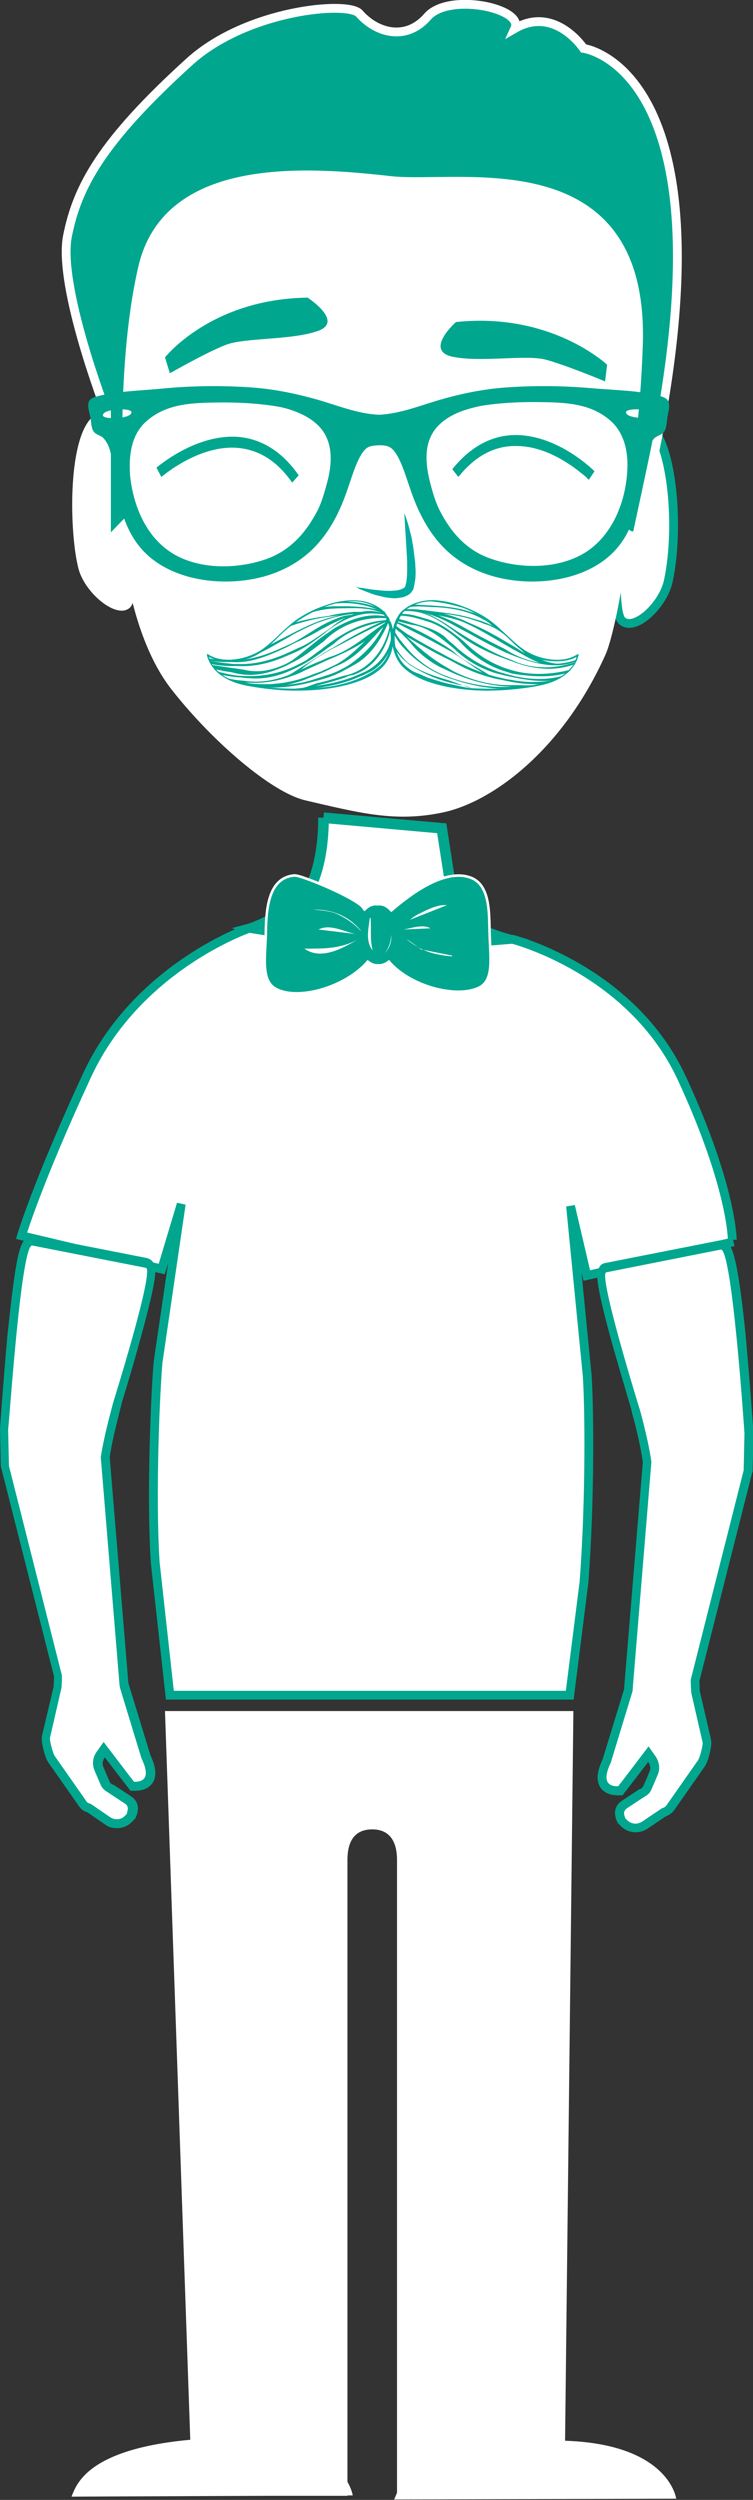 <svg xmlns="http://www.w3.org/2000/svg" xmlns:xlink="http://www.w3.org/1999/xlink" width="185.3" height="614.8" viewBox="0 0 185.3 614.8">
  <rect x="0" y="0" width="185.3" height="614.8" fill="#333333" stroke="none"/>
  <path fill="#55E1C8" d="M129.2 44.9c-.4-.5-.3-.8-.9-.7-.5 0-1.4.1-1.4-.7 0-.8-.4-.9-.8-1.1-.4-.2-.9-.9-1.3-1.2-.4-.2-.2-.6-.4-1-.2-.5-1-1.2-1.6-1.3-.6-.1-1-.2-.3-.3.7-.1 1.6.3 2.2 1 .6.7.6 1.1 1 1.6s.6.8.8 1c.2.2 1.3.3 1.5 1 .2.7.3.8.6.9.2.1.7.3.9.5.2.4.1.8-.3.3"/>
  <path fill="#FFF" d="M156.4 449.5c-1 0-2-.4-2.7-1l-.8-.8-.2-.5c-.2-.8-.8-2.3.9-3.4l4.4-2.9c.6-.3 1-.8 1.2-1.2l1.5-3.5c.5-1.2.4-2.5-.4-3.6l-.8-1.2-6.9 9h-.5c-1.7 0-2.8-.5-3.4-1.5-.8-1.3-.6-3.1.7-5.8l5.3-17.3c.1-.2.1-.3.1-.5l4.6-55.7c-.4-3.1-1.4-7.3-2.8-12.6-.1-.2-.1-.4-.1-.5-3.6-11.7-9.5-31.7-8.1-34.1.2-.3.5-.6.9-.6l28.1-5.5h.2c1.3 0 2.7 0 5 23.6 1.1 11.2 1.8 22.5 1.8 22.6l-.2 9.3-13 51.6c0 .3.1 2.5.1 2.8l2.8 12.1c.2 1.2-.8 4.6-1.3 5.4l-7.7 11c-.4.5-.9.9-1.6 1.1l-4.7 3.2c-.8.3-1.6.5-2.4.5"/>
  <path fill="#00AB9F" d="M177.4 307.3c2.8 0 5.8 45.2 5.8 45.2l-.2 9.1-13 51.4c-.1.4.1 2.9.1 3.3l2.8 12.2c.1.8-.7 3.9-1.2 4.5l-7.7 11c-.3.4-.7.6-1.1.7L158 448c-.5.3-1.1.5-1.6.5-.7 0-1.4-.3-1.9-.7l-.6-.6c-.3-.8-.7-1.7.4-2.5l4.4-2.9c.8-.4 1.3-1 1.6-1.7.4-.9 1-2.3 1.5-3.5.7-1.5.5-3.2-.5-4.7l-1.7-2.4-6.4 8.4-1.1 1.4h-.1c-3.6 0-3.1-2.9-1.7-5.8l5.3-17.4c.1-.3.1-.5.1-.8l4.6-55.8c-.8-5.6-2.9-13.1-3-13.3 0 0-10.2-32.9-8.1-33.3l28.2-5.6c-.1 0-.1 0 0 0m0-2.2h-.5l-27.9 5.5c-.7.1-1.3.5-1.6 1.2-.6 1.1-1.3 2.2 3.4 19.2 2.2 7.7 4.5 15.3 4.6 15.8 0 .1.1.3.1.5 1.4 5.1 2.3 9.3 2.7 12.3l-4.6 55.5v.3l-5.3 17.3c-.9 1.9-1.9 4.7-.6 6.8.6.9 1.8 2 4.3 2h1.2l.6-.8 1.1-1.4 4.6-6c.6.8.7 1.7.3 2.5-.5 1.2-1.1 2.6-1.5 3.5-.1.2-.4.5-.7.7h-.2l-4.4 2.9c-2.3 1.6-1.6 3.9-1.3 4.7l.1.2.2.5.4.4.6.6c.9.8 2.1 1.3 3.4 1.3 1 0 2-.3 2.8-.8l4.6-3.1c.8-.3 1.5-.8 2-1.4l7.7-11c.7-1 1.7-4.7 1.5-6.1v-.2l-2.8-12.1c0-.4-.1-2-.1-2.5l13-51.3.1-.2v-.2l.2-9.1v-.2c0-.1-.8-11.5-1.8-22.6-.6-6.6-1.3-11.9-1.9-15.7-1.1-6.4-1.9-9-4.3-9"/>
  <path fill="#FFF" d="M152.8 118.6s2-18.2 7.7-13.1c4.7 4.2 6.8 23.7 4 37.2-1.2 6.1-8.5 12.9-11.5 9.9-3-2.9-.2-34-.2-34"/>
  <path fill="none" stroke="#00A78E" stroke-width="2.168" stroke-miterlimit="10" d="M152.8 118.6s2-18.2 7.7-13.1c4.7 4.2 6.8 23.7 4 37.2-1.2 6.1-8.5 12.9-11.5 9.9-3-2.9-.2-34-.2-34"/>
  <path fill="#FFF" d="M31.5 115.4s-2.6-18.1-8.7-12.9c-6.3 5.5-5.7 28.8-3.5 37.3 1.5 6 9.5 12.7 12.7 9.6 3.3-2.9-.5-34-.5-34"/>
  <path fill="#FFF" d="M28.7 89.8c.1 6.4-4.1 57.6 13.7 80 10.1 12.8 24.4 25 32.6 27 13.4 3.1 22.2 5.5 34 3 11.9-2.5 29.3-15 40-38.8 5.1-11.4 19-100.7-6.7-125.9-16.9-16.5-53.8-14.5-68.1-13.8-14.3.5-46.1 5.6-45.5 68.5m58.1 523.9s-2-15.5-33.8-14.1C21.3 601 18.8 611.2 17.6 614m148.8.5s-2-15.6-33.9-14.2c-31.9 1.4-34.3 11.7-35.5 14.4"/>
  <path fill="#FFF" d="M47.3 613.8l-6.7-193h100.5l-2.2 193H97.7V457.4c0-4.1-1.5-7.5-6.1-7.5s-6.1 3.3-6.1 7.5v156.4H47.3z"/>
  <path fill="#00A78E" d="M146.3 115.9c-.1-.1-8.4-8.5-18.7-8.9-5.3-.2-11.1 1.9-16.3 8.4l1.5 1.9c4.8-6 9.9-7.8 14.7-7.6 4.7.1 9.1 2.2 12.3 4.3 1.6 1 2.9 2.1 3.8 2.8.5.4.8.7 1 .9l.3.3 1.4-2.1zm-106.6 1.4l.4-.3c1.7-1.4 9.4-7.2 17.6-6.9 4.8.2 9.8 2.3 14.2 8.6l1.6-1.8c-4.7-6.8-10.4-9.3-15.7-9.5-10.3-.3-19.2 7.6-19.3 7.6l1.2 2.3zm36-44.1s9.1 5.9 2.5 8.2c-6.5 2.3-17.9 1.6-22.6 3.4-4.7 1.8-13.8 7-13.8 7l-1.2-3.9s11.3-14.4 35.1-14.7m36.5 6s-7.8 6.9-1 8.5c6.9 1.5 17.9-.5 22.9.7 5 1.3 14.8 5.4 14.8 5.4l.5-4.1s-13.7-13-37.2-10.5"/>
  <path fill="#00AB9F" d="M87.7 144.4s.5.1 1.4.2c.9.1 2.1.4 3.6.5 1.5.2 3.2.3 4.9.1.8-.1 1.6-.4 2-.8.1 0 .1-.1.1-.2s.1-.1.1-.2v-.1.1-.1l.1-.4c.2-.5.1-.9.2-1.3.1-.9.1-1.9.1-2.9s0-1.9-.1-2.9c-.1-1.9-.2-3.6-.3-5.1-.2-3-.3-5.1-.3-5.1s.8 1.9 1.5 4.9c.2.7.4 1.6.5 2.4.2.9.3 1.8.4 2.7.1 1 .3 1.9.3 3 .1 1 .1 2.1 0 3.2-.1.6-.2 1.2-.3 1.7l-.1.4v.2l-.1.2c-.1.3-.4.6-.6.9-.5.5-1.1.8-1.7 1-.6.2-1.1.2-1.7.3-1.1.1-2-.1-2.9-.2-.9-.2-1.7-.4-2.5-.6-1.5-.5-2.7-1-3.5-1.3-.7-.3-1.1-.6-1.1-.6"/>
  <path fill="#00A78E" d="M26 101s-11.8-30.6-9.4-42.9c2.4-12.2 8.4-23.3 30-42.9C60.7 2.4 85.6.2 88.4 3.3c4.2 4.8 11.5 6.9 16.8.8 5.2-6 23.8-2.1 21.5 2.9 9.9-5.7 16.9 4.9 16.9 4.9s37.4 4.8 17 101.7c-1.8 8.5-3.9 18.2-3.9 18.2-7.6.5-.8-11.3.4-47 1.6-49.3-44.1-38.5-61-40.4-20.5-2.3-54.9-5-61 21.4-6.1 26.4-3.3 62-3.3 62l-5.6 5.8V101z"/>
  <path fill="none" stroke="#FFF" stroke-width="2.168" stroke-miterlimit="10" d="M26 101s-11.8-30.6-9.4-42.9c2.4-12.2 8.4-23.3 30-42.9C60.7 2.4 85.6.2 88.4 3.3c4.2 4.8 11.5 6.9 16.8.8 5.2-6 23.8-2.1 21.5 2.9 9.9-5.7 16.9 4.9 16.9 4.9s37.4 4.8 17 101.7c-1.8 8.5-3.9 18.2-3.9 18.2-7.6.5-.8-11.3.4-47 1.6-49.3-44.1-38.5-61-40.4-20.5-2.3-54.9-5-61 21.4-6.1 26.4-3.3 62-3.3 62l-5.6 5.8V101z"/>
  <path fill="#FFF" d="M79.6 201.1s.5 17.4-7.7 22.2c-7.3 4.3-10.7 5.2-10.7 5.2s36 14.4 64.8 2.8c-15.5-4.2-14.5-9.6-14.5-9.6l-2.8-18-29.1-2.6z"/>
  <path fill="none" stroke="#00A78E" stroke-width="2.604" stroke-miterlimit="10" d="M79.6 201.1s.5 17.4-7.7 22.2c-7.3 4.3-10.7 5.2-10.7 5.2s36 14.4 64.8 2.8c-15.5-4.2-14.5-9.6-14.5-9.6l-2.8-18-29.1-2.6z"/>
  <path fill="#FFF" d="M180.5 305.4l-36.1 8.3-4-17.1 4.1 41.7c.5 7.1.8 30.1-.8 50.9l-3.5 27.7H41.8l-3.6-32.6c-1.1-17.2.1-42.7.7-49.3l5.7-38.9-4.8 16-34.5-8.2s3.7-12.6 16.1-39.4c12.4-26.8 39.9-36.2 39.9-36.2l33.2 5.3 31.6-2.6s29.3 7.4 41.7 34.2c12.4 26.8 12.4 39.7 12.4 39.7"/>
  <path fill="none" stroke="#00A78E" stroke-width="2.168" stroke-miterlimit="10" d="M180.5 305.4l-36.1 8.3-4-17.1 4.1 41.7c.5 7.1.8 30.1-.8 50.9l-3.5 27.7H41.8l-3.6-32.6c-1.1-17.2.1-42.7.7-49.3l5.7-38.9-4.8 16-34.5-8.2s3.7-12.6 16.1-39.4c12.4-26.8 39.9-36.2 39.9-36.2l33.2 5.3 31.6-2.6s29.3 7.4 41.7 34.2c12.4 26.8 12.4 39.7 12.4 39.7"/>
  <path fill="#FFF" d="M156.4 449.5c-1 0-2-.4-2.7-1l-.8-.8-.2-.5c-.2-.8-.8-2.3.9-3.4l4.4-2.9c.6-.3 1-.8 1.2-1.2l1.5-3.5c.5-1.2.4-2.5-.4-3.6l-.8-1.2-6.9 9h-.5c-1.7 0-2.8-.5-3.4-1.5-.8-1.3-.6-3.1.7-5.8l5.3-17.3c.1-.2.1-.3.1-.5l4.6-55.7c-.4-3.1-1.4-7.3-2.8-12.6-.1-.2-.1-.4-.1-.5-3.6-11.7-9.5-31.7-8.1-34.1.2-.3.5-.6.9-.6l28.1-5.5h.2c1.3 0 2.7 0 5 23.6 1.1 11.2 1.8 22.5 1.8 22.6l-.2 9.3-13 51.6c0 .3.1 2.5.1 2.8l2.8 12.1c.2 1.2-.8 4.6-1.3 5.4l-7.7 11c-.4.5-.9.9-1.6 1.1l-4.7 3.2c-.8.3-1.6.5-2.4.5"/>
  <path fill="#00A78E" d="M177.4 307.3c2.8 0 5.8 45.2 5.8 45.2l-.2 9.1-13 51.4c-.1.4.1 2.9.1 3.3l2.8 12.2c.1.8-.7 3.9-1.2 4.5l-7.7 11c-.3.4-.7.6-1.1.7L158 448c-.5.3-1.1.5-1.6.5-.7 0-1.4-.3-1.9-.7l-.6-.6c-.3-.8-.7-1.7.4-2.5l4.4-2.9c.8-.4 1.3-1 1.6-1.7.4-.9 1-2.3 1.5-3.5.7-1.5.5-3.2-.5-4.7l-1.7-2.4-6.4 8.4-1.1 1.4h-.1c-3.6 0-3.1-2.9-1.7-5.8l5.3-17.4c.1-.3.1-.5.1-.8l4.6-55.8c-.8-5.6-2.9-13.1-3-13.3 0 0-10.2-32.9-8.1-33.3l28.2-5.6c-.1 0-.1 0 0 0m0-2.2h-.5l-27.9 5.5c-.7.1-1.3.5-1.6 1.2-.6 1.1-1.3 2.2 3.4 19.2 2.2 7.7 4.5 15.3 4.6 15.8 0 .1.1.3.1.5 1.4 5.1 2.3 9.3 2.7 12.3l-4.6 55.5v.3l-5.3 17.3c-.9 1.9-1.9 4.7-.6 6.8.6.9 1.8 2 4.3 2h1.2l.6-.8 1.1-1.4 4.6-6c.6.8.7 1.7.3 2.5-.5 1.2-1.1 2.6-1.5 3.5-.1.2-.4.5-.7.7h-.2l-4.4 2.9c-2.3 1.6-1.6 3.9-1.3 4.7l.1.2.2.5.4.4.6.6c.9.8 2.1 1.3 3.4 1.3 1 0 2-.3 2.8-.8l4.6-3.1c.8-.3 1.5-.8 2-1.4l7.7-11c.7-1 1.7-4.7 1.5-6.1v-.2l-2.8-12.1c0-.4-.1-2-.1-2.5l13-51.3.1-.2v-.2l.2-9.1v-.2c0-.1-.8-11.5-1.8-22.6-.6-6.6-1.3-11.9-1.9-15.7-1.1-6.4-1.9-9-4.3-9"/>
  <path fill="#FFF" d="M28.9 448.5c-.8 0-1.6-.2-2.2-.6l-4.7-3.2c-.7-.2-1.2-.6-1.6-1.1l-7.7-11c-.6-.8-1.5-4.2-1.3-5.3l2.9-12.3c0-.3.2-2.4.1-2.8l-13-51.5-.2-9.2c0-.2.8-11.5 1.8-22.7 2.3-23.6 3.7-23.6 5-23.6h.2l28 5.5c.4.1.7.3.9.6 1.4 2.4-4.5 22.4-8.1 34.1 0 .1-.1.3-.1.5-1.4 5.2-2.3 9.5-2.8 12.6l4.6 55.7c0 .2 0 .4.1.5L36 432c1.3 2.7 1.5 4.5.7 5.8-.6 1-1.7 1.5-3.4 1.5h-.5l-.4-.4-6.6-8.6-.8 1.2c-.8 1.1-.9 2.4-.4 3.6l1.5 3.5c.2.5.6.9 1.2 1.2l4.4 2.9c1.6 1.1 1.1 2.7.9 3.5l-.2.5-.8.8c-.7.6-1.7 1-2.7 1"/>
  <path fill="#00A78E" d="M7.9 306.3c.1 0 .1 0 0 0l28 5.5c2.2.4-8.1 33.3-8.1 33.3 0 .2-2.2 7.8-3 13.3l4.6 55.8c0 .3.1.5.1.8l5.3 17.4c1.4 2.9 2 5.8-1.7 5.8H33l-1.1-1.4-6.4-8.4-1.7 2.4c-1 1.4-1.2 3.1-.5 4.7.5 1.2 1.1 2.6 1.5 3.5.3.7.9 1.3 1.6 1.7l4.4 2.9c1 .7.6 1.6.4 2.5l-.6.6c-.5.5-1.2.7-1.9.7-.6 0-1.1-.2-1.6-.5l-4.8-3.3c-.5-.1-.9-.3-1.1-.7l-7.7-11c-.5-.7-1.3-3.8-1.2-4.5l2.8-12.2c.1-.4.2-2.9.1-3.3l-13-51.4-.2-9.1c.2 0 3.1-45.1 5.9-45.1m0-2.2c-2.4 0-3.2 2.6-4.2 8.9-.6 3.8-1.2 9.1-1.9 15.7-1 11.2-1.8 22.5-1.8 22.6v.2l.2 9.1v.2l.1.2 13 51.3c0 .5-.1 2-.1 2.5L10.3 427v.2c-.2 1.4.8 5 1.5 6.1l7.7 11c.5.7 1.2 1.2 2 1.4l4.5 3.1c.8.6 1.8.8 2.8.8 1.3 0 2.6-.5 3.5-1.4l.6-.6.4-.4.2-.5.1-.2c.3-.9 1-3.1-1.3-4.7l-4.4-2.9h-.2c-.3-.2-.6-.4-.7-.7-.4-.9-1-2.3-1.5-3.5-.4-.8-.3-1.7.3-2.5l4.6 6 1.1 1.4.6.8h1.2c2.5 0 3.7-1.1 4.3-2 1.3-2.1.3-4.8-.6-6.8l-5.3-17.3c0-.1 0-.2-.1-.3L27 358.4c.4-3 1.4-7.2 2.7-12.3.1-.2.1-.3.1-.5.1-.5 2.5-8 4.6-15.8 4.7-16.9 4-18.1 3.4-19.2-.4-.6-.9-1-1.6-1.2l-28-5.5c.1.2-.1.2-.3.2"/>
  <path fill-rule="evenodd" clip-rule="evenodd" fill="#00A78E" d="M164.2 98.3c-.7-.8-2.9-1.2-3.9-1.4-4.7-.9-9.7-1-14.4-1.4-6.6-.6-13.4-.7-20-.3-5.9.3-11.6 1.4-17.2 3-5 1.4-10.2 3.6-15.5 3.8v7.5c1.4 0 2.6.1 3.5 1.1 2.4 2.6 3.5 8.3 5.7 13.5 3.4 8 8.3 13.6 16.2 16.7 10.4 4.1 26.5 2.9 33.9-6.8 2-2.6 3.4-5.9 4.3-9.2 1.3-4.9 1.6-9.9 2.5-13.5.3-1.3.8-2.5 1.7-3.5.8-.8 2.1-.8 2.6-1.9.4-.7.5-2.2.6-3 .1-1.2 1-3.5 0-4.6m-9.9 18.4c-.6 7.1-3.6 14.6-9.7 18.8-6.8 4.6-16.7 4.5-24.1 1.8-5.6-2-9.4-6.2-12.1-11.4-1.1-2-1.8-4.4-2.4-6.6-1.1-4.1-1.8-8.9.4-12.7 1.2-2.1 3.3-3.7 5.6-4.8 2.1-1 4.5-1.6 6.5-2 4.9-.8 10.2-1 15.2-.9 6.2.1 12.3.5 17 5 3.4 3.4 4 8.4 3.6 12.8m3.3-13.9c-.9-.1-2.7-.3-3.3-.9-1.2-1.3 2.3-1.3 3.3-1.2.9.1 2.6.3 3.2.9 1.2 1.3-2.2 1.3-3.2 1.2"/>
  <path fill-rule="evenodd" clip-rule="evenodd" fill="#00A78E" d="M22.3 102.9c.1.8.2 2.3.6 3 .6 1.1 1.9 1.1 2.6 1.9.9 1 1.4 2.2 1.7 3.5.9 3.6 1.2 8.6 2.5 13.5.9 3.4 2.3 6.6 4.3 9.2 7.4 9.7 23.5 10.9 33.9 6.8 7.9-3.1 12.8-8.7 16.2-16.7 2.2-5.2 3.3-10.9 5.7-13.5.9-1 2.1-1 3.5-1.1V102c-5.3-.2-10.5-2.4-15.5-3.8-5.7-1.6-11.4-2.7-17.2-3-6.6-.4-13.4-.3-20 .3-4.8.5-9.9.6-14.6 1.5-1 .2-3.3.6-3.9 1.4-.9 1 0 3.3.2 4.5m13.3 1.1c4.7-4.5 10.8-4.9 17-5 5-.1 10.2.1 15.2.9 2.1.3 4.4 1 6.5 2 2.3 1.1 4.4 2.7 5.6 4.8 2.2 3.8 1.6 8.6.4 12.7-.6 2.2-1.3 4.6-2.4 6.6-2.8 5.2-6.5 9.3-12.1 11.4-7.5 2.7-17.4 2.8-24.1-1.8-6.1-4.2-9-11.7-9.7-18.8-.3-4.5.2-9.5 3.6-12.8m-10-2.4c.6-.6 2.3-.8 3.2-.9 1-.1 4.5-.1 3.3 1.2-.6.6-2.4.9-3.3.9-1 .1-4.5.1-3.2-1.2"/>
  <path fill="#00AB9F" d="M98.5 150.7c-2.6 3.4-2.7 8.8-.2 12.3 3 4.2 10.2 5.9 15.5 6.5 6.1.7 12.9.3 18.9-.9 4.7-.9 8.6-3.3 9.7-7.5 0-.2-.2-.3-.3-.2-3.9 2.6-10.2 1.1-13.6-1.4-3.5-2.6-6-6-9.9-8.2-5.9-3.3-14.8-6-20.1-.6-.2.2.2.4.4.2 6.8-7 19.4-.4 24.9 4.8 2.4 2.3 4.7 5 8.2 6.2 2.6.9 6.9 1.1 9.4-.1.8-.4.4-.1.2.6-.4 1.2-1.4 2.2-2.4 3.1-1.7 1.5-4.2 2.2-6.5 2.7-5 1.1-10.6 1.3-15.7 1.1-6-.2-12.3-1.7-16.8-5.2-3.9-3.1-3.9-9.6-1.1-13.3 0-.1-.4-.3-.6-.1"/>
  <defs>
    <path id="a" d="M98.5 150.7s0 .1 0 0c.1 0 .1 0 0 0 .1 0 0 0 0 0m0 0c-2.7 3.5-2.7 8.8-.2 12.3 3 4.2 10.2 5.9 15.5 6.5 6.1.7 12.9.3 18.9-.9 4.7-.9 8.6-3.3 9.7-7.5 0-.2-.2-.3-.3-.2-3.9 2.6-10.2 1.1-13.6-1.4-3.5-2.6-6-6-9.9-8.2-3.4-1.9-7.9-3.7-12.1-3.7-3 0-5.8.9-8 3.1"/>
  </defs>
  <clipPath id="b">
    <use xlink:href="#a" overflow="visible"/>
  </clipPath>
  <path clip-path="url(#b)" fill="#00A78E" d="M97.3 149.7c2-1.1 4.2-1.7 6.5-1.8h2.2c2.8.2 5.7.9 8.7 1.8-2-1.3-4.2-1.3-6.3-1.9-.6-.1-1.3-.2-1.9-.3-3.2-.3-6.4.2-9.4 1.8 0 .1.3.5.2.4"/>
  <path clip-path="url(#b)" fill="#00A78E" d="M96.7 150.4c2.5-1.1 5.2-1.4 7.9-1.2.7 0 1.4.1 2 .1 3.6.1 7.4.7 10.7 2.2.7.3 1.3.7 1.9 1 1.3.5 2.3 2.1 3.9 2.5-1.3-1.6-3.3-2.3-5.1-3.6-.7-.4-1.4-.7-2.2-.9-3.7-1.3-7.9-1.5-11.8-1.7-.7 0-1.3-.1-2-.1-2 0-3.9.4-5.7 1.3l.4.4"/>
  <path clip-path="url(#b)" fill="#00A78E" d="M96.6 150.5c1.4-.3 2.8-.3 4.3-.3.7 0 1.4.1 2.1.2 4.8.3 9.8.7 14.2 2.3.6.2 1.3.4 1.9.7 1.8.5 3.4 1.4 4.9 2.6l1.5 1.2c3.1 2.8 6.6 7.4 11.5 6-4.6-.3-7.5-3.6-10.9-6-.5-.4-1.1-.8-1.6-1.2-2.2-1.6-4.5-2.9-7.2-3.6-.6-.2-1.3-.4-2-.6-3.3-.9-6.7-1.2-10.2-1.6l-2.1-.3c-2.1-.2-4.3-.1-6.5.6-.1-.1.2-.1.1 0m-2 2.2c-1.3 5.1 1.8 9.8 6.1 12.3.6.4 1.3.7 1.9 1 2.9 1.1 5.9 2.7 9.1 2.9.8.1 1.5.3 2.3.4 4.3.9 8.3 1.3 12.5.8.6-.1 1.1-.1 1.7-.1h3.8c-2.3-.7-4.6-.7-7-.2-.7 0-1.3.1-2 .1-3.3 0-6.8-.4-10.1-1.2-.5-.1-.9-.2-1.4-.3-2-.4-4-1-6.1-1.7-.8-.3-1.6-.7-2.3-1-5.7-1.9-8.6-7.1-8.5-13"/>
  <path clip-path="url(#b)" fill="#00A78E" d="M94.8 152.2c.2 3.8 1.9 7.7 4.9 10.4.5.4 1 .9 1.6 1.2 2.9 1.8 6 3.2 9.2 4 .6.2 1.3.3 1.9.5 1.3.3 2.6.3 3.6 1-2-.7-3.6-1.3-5.6-2-.7-.2-1.3-.4-2-.6-2.6-.8-5.2-1.8-7.6-3.4-.6-.4-1.1-.9-1.5-1.4-2.4-2.6-3.7-6.3-4.5-9.7m8.2-1.7c3.1.5 6.3 1 9.3 1.9.8.2 1.5.5 2.2.8 3.8 1.7 7.4 4 11.1 6.1.6.4 1.1.6 1.6.9 2.6 1.3 5.5 3.6 8.8 2.9-2.9-.7-5.9-1.6-8.5-3.5-.6-.3-1.1-.7-1.7-1-3.3-2-6.6-3.9-10.3-5.4-.7-.3-1.3-.6-2-.9-3.4-1.3-7-2.2-10.7-2.3-.2.1.2.4.2.5m-7.7 1.5c1.3.4 2.5.8 3.8 1.1.6.2 1.3.3 1.9.5 3.6.4 6.4 2.4 9.1 4.6.5.4 1.1.9 1.6 1.3 2.9 2.8 6.3 4.8 10.1 6 .8.2 1.5.4 2.3.6 6 1.3 13.9 3 18.8-1.9-5.6 3.6-12.7 3.3-18.9 1.4-.7-.2-1.5-.4-2.2-.7-3.6-1.3-6.9-3.3-9.8-6-.4-.4-.9-.8-1.4-1.2-.5-.4-.9-.9-1.4-1.3-2.6-2-6.2-2.6-9.2-3.7-.8-.2-1.5-.4-2.3-.6-.8-.2-1.5-.4-2.2-.6-.1.2-.1.2-.2.5"/>
  <path clip-path="url(#b)" fill="#00A78E" d="M104.8 150.8c2.3.7 4.4 1.6 6.4 2.7.7.4 1.3.7 2 1.1 3.1 1.6 6.1 3.4 9.2 4.9.6.3 1.2.6 1.9.9 6.2 2.7 14.7 5.4 20.2.5-5.9 3.9-14.4 2.6-20.1-1.2l-1.8-.9c-3-1.5-6-3.1-9-4.8-.7-.4-1.4-.7-2.1-1.1-2.1-1-4.3-1.9-6.6-2.5 0 0 0 .3-.1.4"/>
  <path clip-path="url(#b)" fill="#00A78E" d="M95.2 151.9c.7 1.3 1.7 2.3 2.7 3.2.5.4 1.1.8 1.7 1.2 3.5 2 7 4.1 10.6 5.8.6.3 1.1.6 1.7.9 3 1.7 6.3 3 9.6 3.8.7.2 1.4.3 2 .4 6.2 1.5 13.4 1.8 18.9-1.8-5.2 2.3-11.1 2.9-16.6 1.8-.7-.1-1.4-.2-2.1-.4-5-1-9.8-3.2-14.3-5.7-.6-.3-1.2-.7-1.9-1-1.8-1-3.7-2.1-5.5-3.1-.5-.3-1.1-.7-1.7-1-1.7-1.2-3.5-2.5-5.1-4.1m.2-.3c2.6-.4 5-.2 7.3.5.7.2 1.3.3 2 .6 2.4.6 4.5 1.9 6.4 3.3.6.5 1.3 1 1.8 1.5 3.1 3.6 7.2 6.4 11.7 7.7.6.2 1.2.4 1.7.5 5.7.9 11.9 1.2 16.8-1.8-5.9 2-12.4 2.6-18.2.6-.6-.2-1.3-.4-1.9-.7-3.2-1.3-6.2-3.4-8.7-5.9-.5-.4-1-.9-1.6-1.3-2.4-1.9-5-3.7-8.1-4.5-.7-.2-1.3-.4-2.1-.6-2.4-.7-4.7-.7-7.1.1"/>
  <path clip-path="url(#b)" fill="#00A78E" d="M95.9 150.8c2-.5 4.1-.7 6.1-.4.7.1 1.3.2 1.9.4 2.3.7 4.3 1.9 6.3 3.3.7.5 1.3.9 1.9 1.4 3.6 2.8 7.8 5 12.2 6.5.7.3 1.3.5 1.9.7 5.7 2.3 12.9 2.7 18.1-.9-5.9 2.6-12.4 3.3-18.2.6-.6-.2-1.2-.5-1.8-.7-4.1-1.7-7.9-4-11.6-6.3l-1.8-1.2c-1.8-1.2-3.6-2.3-5.6-3.2-.5-.2-1.1-.3-1.7-.5-2.4-.9-5.1-.9-7.7.3m-.7.8c.6 2.3 1.6 4.3 2.8 6.1.4.6.9 1.2 1.4 1.7 3.2 3.5 7.3 6.2 11.9 7.6l1.8.6c4.4 1.3 8.8 2 13.2 1.7.7 0 1.4 0 2-.1 5-.3 10.3.1 13.8-3.5-4.6 2.6-9.5 3.3-14.6 3.1-.6 0-1.2 0-1.8.1-5.4.3-11-.7-16-2.7-.6-.2-1.3-.5-1.9-.8-3.1-1.5-5.8-3.7-8-6.4-.5-.6-.9-1.1-1.4-1.7-1.3-1.8-2.3-3.8-3-5.9l-.2.2"/>
  <path clip-path="url(#b)" fill="#00A78E" d="M95.7 152.6c1.5 1.4 2.9 3 4.4 4.5.5.5.9 1 1.3 1.5 1.7 2 3.6 3.5 5.7 4.8.7.4 1.4.8 2.2 1.1 4.6 2.3 9.7 3.9 14.8 4.3.7 0 1.5.1 2.1.1 5-.1 10.3.3 14.8-2.4-4.2 1.3-8.5 2.3-13.1 2h-2.1c-4.7.1-9.5-1.1-14-3.3-.6-.3-1.2-.7-1.9-1.1-4-2.2-7.5-5.4-11-8.6-.6-.5-1.1-1.1-1.6-1.6-.5-.6-1-1.2-1.4-1.8.2.3-.1.3-.2.5m-.1-.4c.6.4 1.3.7 1.9 1 .6.3 1.3.6 2 1 3.9 1.9 7.7 3.9 11.6 6.1.6.4 1.1.7 1.7 1.1 2.9 1.9 5.5 4.1 8.8 5.5-3.3-2.6-7.2-3.9-10.3-6.9l-1.8-1.2c-3.1-1.9-6.3-3.7-9.7-5.1-.7-.3-1.4-.5-2.1-.8-.7-.3-1.4-.5-2.1-.7"/>
  <path fill="#00AB9F" d="M94.8 150.7c2.6 3.4 2.7 8.8.2 12.3-3 4.2-10.2 5.9-15.5 6.5-6.1.7-12.9.3-18.9-.9-4.7-.9-8.6-3.3-9.7-7.5 0-.2.2-.3.3-.2 3.9 2.6 10.2 1.1 13.6-1.4 3.5-2.6 6-6 9.9-8.2 5.8-3.3 14.8-6 20.1-.6.2.2-.2.4-.4.2-6.8-7-19.4-.4-24.9 4.8-2.4 2.3-4.7 5-8.2 6.2-2.6.9-6.9 1.1-9.4-.1-.8-.4-.4-.1-.2.6.4 1.2 1.4 2.2 2.4 3.1 1.7 1.5 4.2 2.2 6.5 2.7 5 1.1 10.6 1.3 15.7 1.1 6-.2 12.3-1.7 16.8-5.2 3.9-3.1 3.9-9.6 1.1-13.3 0-.1.4-.3.6-.1"/>
  <defs>
    <path id="c" d="M94.8 150.7c0 .1 0 0 0 0-.1 0-.1 0 0 0-.1 0-.1 0 0 0m-20 .6c-4 2.3-6.4 5.6-9.9 8.2-3.4 2.5-9.7 4-13.6 1.4-.2-.1-.4.1-.3.2 1.1 4.2 5 6.5 9.7 7.5 6 1.2 12.8 1.6 18.9.9 5.2-.6 12.5-2.3 15.5-6.5 2.5-3.5 2.4-8.8-.2-12.3-2.2-2.2-4.9-3.1-7.9-3.1-4.3 0-8.8 1.7-12.2 3.7"/>
  </defs>
  <clipPath id="d">
    <use xlink:href="#c" overflow="visible"/>
  </clipPath>
  <path clip-path="url(#d)" fill="#00A78E" d="M93.9 150.4c-3-1.5-6.3-2.1-9.5-2.1-.6 0-1.3.1-1.9.1-1.9.2-3.8.7-5.6 1.5 1.3-.9 2.7-1.4 4.2-1.7.7-.1 1.5-.2 2.2-.3 3.7 0 7.6.3 10.9 2.3-.1 0-.4.4-.3.2"/>
  <path clip-path="url(#d)" fill="#00A78E" d="M94.5 151c-3.6-1.8-7.5-1.4-11-1.4-.7 0-1.5.1-2.2.1-3.7.4-7.3 1.5-10.5 3.8-.8.3-1.5.8-2 1.6.2-1.1.7-1.6 1.4-2 .7-.3 1.5-.5 2.2-1 3.3-2.2 7-3.1 11-3h2.3c3.4.1 6.3.4 9.3 1.4-.2.1-.5.4-.5.5"/>
  <path clip-path="url(#d)" fill="#00A78E" d="M94.6 151.1c-3.7-.5-7.6-.2-11.1.2-.7.1-1.3.2-2 .3-4.2.5-8.2 1.6-12 3.1-.7.3-1.3.7-1.9 1.1-3 2.1-5.6 5.1-9.2 6.4-.6.2-1.2.3-1.9.4-.6 0-1.3-.1-2-.3 1-.1 2-.2 3-.4.5-.1.9-.2 1.4-.3 3.2-1.8 5.8-4.6 8.9-6.6.6-.4 1.3-.7 1.9-1 2.8-1 5.8-1.7 8.8-2.2.8-.1 1.5-.2 2.3-.3 4.5-1.2 9.1-1.2 13.7-.8 0-.1 0 .2.1.4m2 2.1c.8 5.2-1.5 10.4-6.3 12.4-.7.4-1.5.7-2.3 1-2.4 1.1-5.2 1.8-8.1 2.3-.9.2-1.8.3-2.7.4-4.6.4-8.9 1.4-13.5.5-.7-.2-1.4-.2-2.1-.1-.7 0-1.5 0-2.1-.3h2.1c4.1.3 8.4.3 12.6-.2.9-.1 1.7-.3 2.6-.4 3.6-.4 7.1-1.2 10-2.3.7-.3 1.5-.6 2.1-.9 4.8-1.8 8.7-7.1 7.1-12.6.4.2.4.2.6.2"/>
  <path clip-path="url(#d)" fill="#00A78E" d="M96.4 152.7c-.6 5.7-3.6 11.3-9.5 13.3-.6.1-1.2.2-1.9.6-.6.2-1.3.4-1.9.6-1.9.6-3.9 1.1-5.9 1.6-.8.2-1.5.5-2.2.7.1-.1-.2-.4-.2-.4 1.3-.3 2.6-1 3.8-1.2.7-.2 1.3-.3 2-.5s1.3-.4 2-.6c.7-.2 1.3-.4 2-.6 6.6-1.3 10.8-7.2 11.5-13.7 0 0 .3.3.3.2m-7.5-1.8c-2.9 0-5.8.6-8.5 1.5-.7.2-1.4.5-2.1.7-2 .8-4 1.8-5.9 2.8-.6.3-1.1.7-1.7 1-4.4 2.4-8.4 5.2-13.5 5.6-.5.1-1.1.1-1.6.2.6-.3 1.2-.6 1.8-.7.6-.2 1.2-.3 1.8-.4 3.3-.9 6.3-2.5 9.3-4.1l1.8-.9c3.7-1.9 7.3-3.8 11.3-4.8.8-.2 1.5-.4 2.3-.6 1.4-.3 3.4-1.3 5-.3"/>
  <path clip-path="url(#d)" fill="#00A78E" d="M95.9 152.5c-5 1-9.9 2.3-13.6 5.7-.5.4-1.1.8-1.7 1.2-2.3 1.7-4.7 3.4-7.2 4.6-.6.3-1.2.6-1.9.9-3.1 1.4-6.5 2.2-10.1 1.9-.7 0-1.4-.1-2.2-.2-3.9-.2-7.7-1.3-11.2-2.7 3.1.4 6.1 1.6 9.3 2.1.6.1 1.3.2 1.9.2 5 .4 10.2-.6 14.6-3 .6-.3 1.2-.6 1.7-.9.6-.5 1.3-.9 1.9-1.4.6-.5 1.3-.9 1.9-1.4 4.7-3.7 10.3-7 16.6-7"/>
  <path clip-path="url(#d)" fill="#00A78E" d="M87.2 151.2c-2.6.7-5.2 2-7.4 3.2-.6.3-1.2.6-1.8 1-1.8 1-3.6 1.9-5.4 2.7-.6.3-1.1.6-1.7.9-4.5 2.1-9 4.2-14 3.8h-2.1c-2.9-.1-5.6-.7-8.1-2 2.3.7 4.7 1.2 7.1 1.5.8.1 1.6.1 2.4.1 4.3.2 8.4-1 12.3-2.7.7-.3 1.3-.6 2-.9 3.5-1.4 6.8-4.2 10.3-5.8.7-.3 1.4-.7 2.1-.9 1.4-.6 2.7-.9 4.3-.9"/>
  <path clip-path="url(#d)" fill="#00A78E" d="M96 152.4c-4.1 4.7-9.7 7.6-15.1 9.8-.7.3-1.5.7-2.2 1-1.5.7-3 1.3-4.5 2.1-.7.3-1.3.6-2 .8-3.4 1.3-7 2-10.8 1.8h-1.8c-3.8-.2-7.5-1.5-10.7-3.2 3.5 1.2 7.2 2.5 11 2.7.7.1 1.4.2 2.1.2 3.4.2 6.7-.6 9.8-1.9.6-.2 1.2-.5 1.9-.8 1.9-1 3.8-1.8 5.8-2.6.6-.3 1.3-.6 1.9-.8 5.6-1.8 9.5-6 14.6-9.1"/>
  <path clip-path="url(#d)" fill="#00A78E" d="M95.8 152.1c-5.9-.6-11.8 1.3-16.1 5.6-.7.5-1.3 1-2 1.5-2 1.5-3.9 2.9-6.1 3.9-.7.4-1.5.8-2.3 1.1-3.9 1.7-8 2.4-12.4 1.1-.8-.1-1.6-.2-2.4-.4-2.3-.4-4.6-1.1-6.8-1.7 3.5 0 6.9.8 10.4 1.2.7.1 1.3.2 1.9.3 3.7.9 7 .1 10.1-1.3.6-.3 1.2-.6 1.8-1 2.9-2.1 5.7-4.7 8.7-6.7.6-.4 1.1-.8 1.7-1.2 4.2-2.4 8.8-4 13.7-2.7.1.1-.2.4-.2.3"/>
  <path clip-path="url(#d)" fill="#00A78E" d="M95.3 151.4c-6-1.8-11.6 1.1-15.9 4.7-.6.5-1.3.9-1.9 1.4-1.9 1.4-3.9 2.6-6 3.4l-2.1.9c-3.5 1.4-7.1 2.2-10.9 2h-2c-3.4-.1-6.7-.7-9.8-2.4 3.3.8 6.5 1.5 9.8 1.8.6.1 1.3.1 1.9.1 4.6.2 8.9-1.1 13-3 .7-.3 1.3-.6 1.9-.9 2.6-1 5-2.9 7.4-4.5.6-.4 1.2-.9 1.7-1.3 3.6-2.7 8.5-4.7 12.9-2.2"/>
  <path clip-path="url(#d)" fill="#00A78E" d="M96 152.1c-1.9 4.6-4.5 9.2-9.2 11.6-.6.4-1.3.7-2 1.1-2.1 1.2-4.4 2-6.8 2.6-.8.2-1.5.4-2.3.6-4.5 1.1-9.1 1.4-13.5.8-.6-.1-1.3-.1-2-.1-4.1-.2-8.3-.9-11.3-3.9 2.6 1.6 5.5 2.6 8.4 3.1.7.1 1.5.2 2.2.3 6.1.5 12.3.8 18.3-1.3.7-.2 1.5-.4 2.2-.7 1.4-.4 2.7-.9 4-1.6.6-.3 1.2-.6 1.8-1 4.3-2.9 7.9-6.8 9.5-12 .1.3.8.3.7.5"/>
  <path clip-path="url(#d)" fill="#00A78E" d="M95.4 153c-3.9 4-7.5 8.9-12.9 10.9l-1.8.9c-1.2.6-2.5 1.1-3.8 1.6-.7.3-1.4.5-2 .8-4.8 1.7-10 2.4-15.1 1.2-.7 0-1.3-.1-2-.2-2.7-.4-5.3-1.1-7.7-2.6 3.3.8 6.4 1.8 9.7 2.2.6.1 1.3.2 1.9.3 4.9.5 9.6-.1 13.9-1.7.6-.2 1.2-.5 1.8-.7.8-.3 1.6-.5 2.3-.9.8-.3 1.5-.7 2.2-1 5.4-2.5 8.6-7.7 13.5-10.8"/>
  <path clip-path="url(#d)" fill="#00A78E" d="M95.6 152.7c-5 2.1-9.6 4.7-14.1 7-.6.3-1.3.7-1.9 1.1-1.9 1.1-3.7 2.3-5.4 3.8-.4.3-.9.6-1.3.9-.9.5-1.9.9-3.1 1.1 1-.4 1.9-.9 2.8-1.5.5-.3.9-.6 1.4-.9l5.7-3.6c.6-.4 1.3-.8 1.9-1.1 4.5-2.7 9.1-5.3 14-7.3-.2.3-.2.3 0 .5"/>
  <path fill="#00A78E" d="M120.5 230.1c-.2-5 .4-12.8-5.1-14.4-6.4-2-14.8 4.5-19.1 8.2-.9-1-2-1.7-3.4-1.5-1.4-.2-2.5.5-3.4 1.5 1.4-1.7-15.1-8.7-17-8.6-6.9.5-7 9.3-7.1 14.8-.2 5.4-1.1 11 2.3 13 5.6 3.2 17.5-.4 22.8-6.6.8.6 1.6 1 2.6.9.9.1 1.8-.3 2.6-.9 5.2 6.1 16.8 9.2 22.4 6.3 3.4-1.9 2.6-7 2.4-12.7"/>
  <path fill="none" stroke="#FFF" stroke-width=".632" stroke-miterlimit="10" d="M120.5 230.1c-.2-5 .4-12.8-5.1-14.4-6.4-2-14.8 4.5-19.1 8.2-.9-1-2-1.7-3.4-1.5-1.4-.2-2.5.5-3.4 1.5 1.4-1.7-15.1-8.7-17-8.6-6.9.5-7 9.3-7.1 14.8-.2 5.4-1.1 11 2.3 13 5.6 3.2 17.5-.4 22.8-6.6.8.6 1.6 1 2.6.9.9.1 1.8-.3 2.6-.9 5.2 6.1 16.8 9.2 22.4 6.3 3.4-1.9 2.6-7 2.4-12.7z"/>
  <path fill="#FFF" d="M103.6 233.5l.6.1c-.5-.2-.9-.4-1.4-.7.3.2.6.4.8.6m-4.3-4.9l6.6-.3c-1.7-1.1-4.8 0-6.6.3m-5.2 6.1c1.7-.9 2.3-3 2.2-4.8-.1 1.5-.7 4.1-2.2 4.8m8.7-1.8c-.9-.7-1.9-1.4-2.8-2 .9.8 1.8 1.4 2.8 2m8.4 2.1l-7-1.4c2.2 1 4.7 1.4 7 1.6.1-.1.1-.2 0-.2M91 225.8c-.3 2.6-1.1 5.5.6 7.8l.1.1c-.7-2.7-.3-5.2-.5-7.9-.1-.1-.2-.1-.2 0m-3.5 3.9c-2.7-.5-6.3-2.6-9.1-1.1l9.1 1.1c.1.1.1 0 0 0m.8 1.2c-4.4 2.5-8.6 2.4-13.4 2.4 4.2 3 9.6-.2 13.4-2.4m15.1-6.3c-.9.4-1.7.9-2.5 1.6l9.1-3.6c-2.2-.2-4.6 1-6.6 2m-26.3-.9c2 .2 4.3.3 6.1 1.2 2.1 1 4 2.3 5.5 4h.1c-2.9-3.6-7.1-5.3-11.7-5.2"/>
</svg>